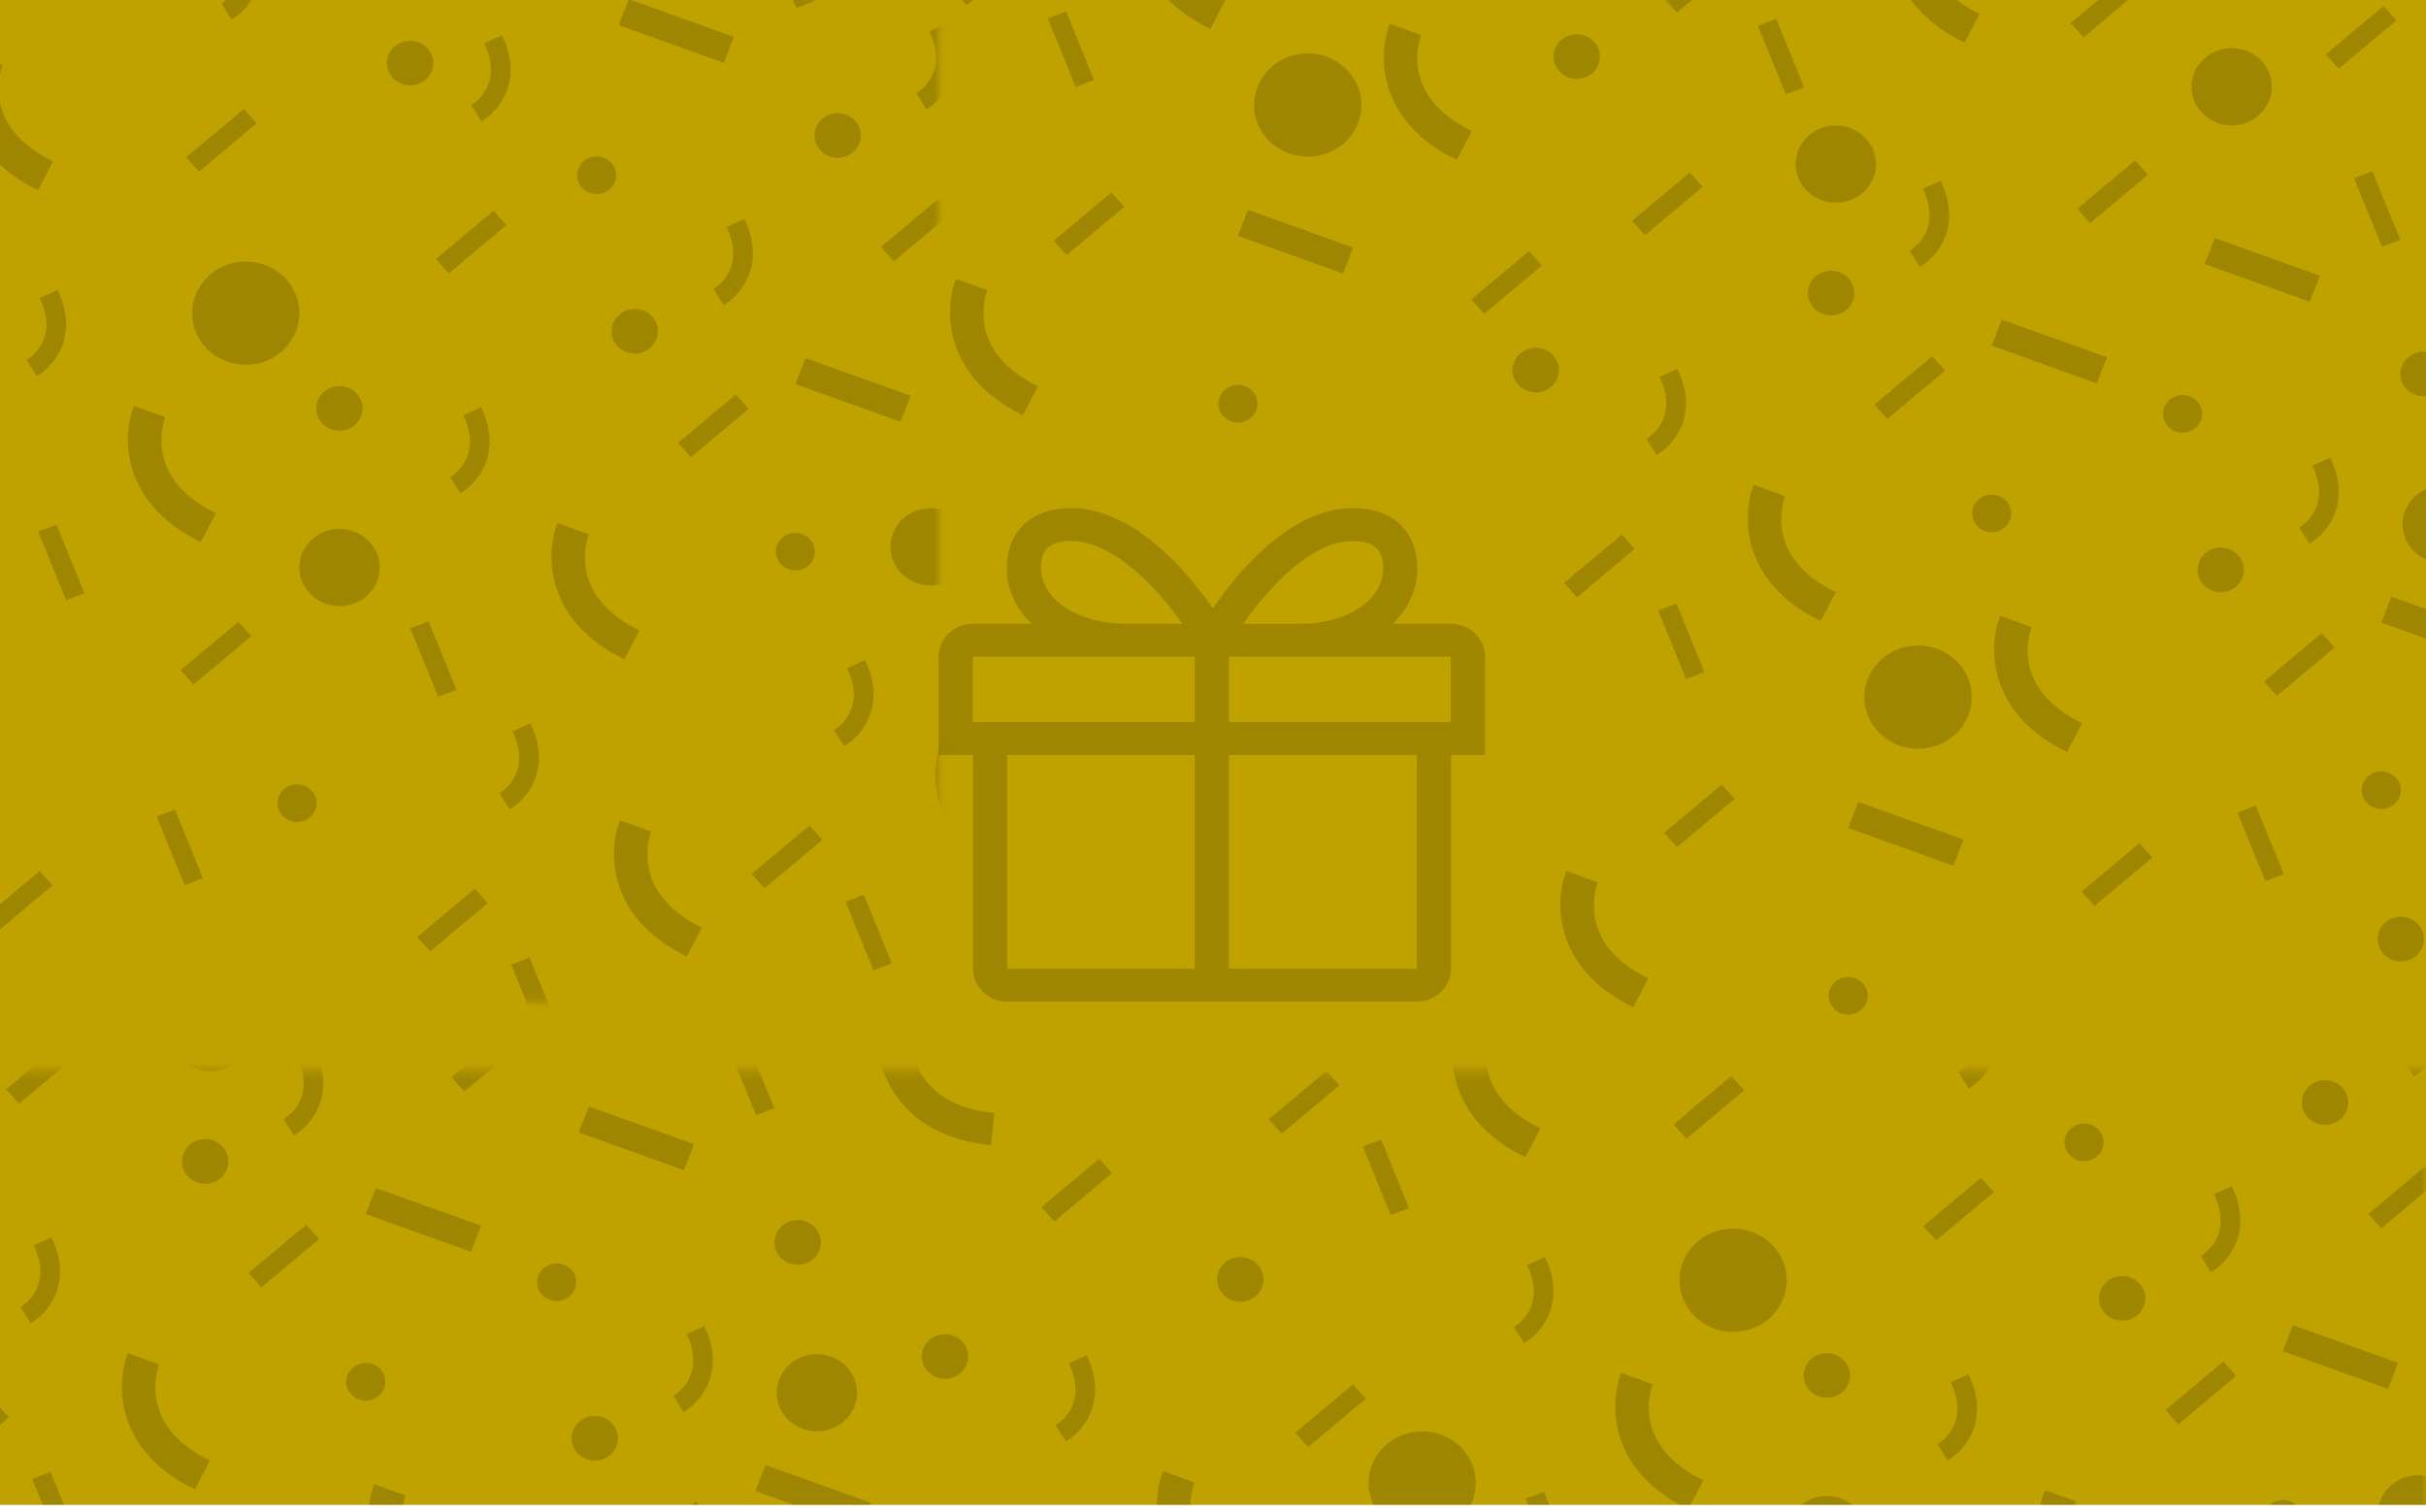 <svg width="300" height="187" viewBox="0 0 300 187" fill="none" xmlns="http://www.w3.org/2000/svg">
<g clip-path="url(#clip0_137_1221)">
<rect width="300" height="186.082" fill="#BFA100"/>
<path d="M183.637 81.194C183.637 78.952 181.747 77.132 179.414 77.132H172.206C174.072 75.361 175.265 73.041 175.265 70.183C175.265 66.665 173.164 62.841 167.267 62.841C159.507 62.841 153.025 70.788 149.978 75.243C146.929 70.788 140.25 62.841 132.491 62.841C126.593 62.841 124.492 66.663 124.492 70.181C124.492 73.039 125.719 75.361 127.621 77.13H120.29C117.957 77.13 116.067 78.95 116.067 81.192V93.35H120.328V119.789C120.328 122.033 122.218 123.851 124.551 123.851H175.206C177.539 123.851 179.429 122.033 179.429 119.789V93.348H183.635V81.19L183.637 81.194ZM167.267 66.907C169.877 66.907 171.042 67.963 171.042 70.187C171.042 74.698 165.808 77.134 160.884 77.134H153.734C156.735 72.846 162.016 66.907 167.267 66.907ZM132.493 66.907C137.744 66.907 143.225 72.846 146.226 77.132H139.076C134.152 77.132 128.719 74.635 128.719 70.122C128.719 67.898 129.881 66.907 132.493 66.907ZM179.414 89.292H151.965V81.196H179.414V89.292ZM120.292 81.194H147.742V89.29H120.292V81.194ZM124.553 93.354H147.742V119.795H124.553V93.354ZM175.208 119.795H151.965V93.356H175.208V119.795Z" fill="#7F6C00" fill-opacity="0.5"/>
<mask id="mask0_137_1221" style="mask-type:luminance" maskUnits="userSpaceOnUse" x="-18" y="132" width="318" height="120">
<path d="M300 132.393H-17.125V251.973H300V132.393Z" fill="white"/>
</mask>
<g mask="url(#mask0_137_1221)">
<path d="M298.489 133.107L297.239 131.099C297.664 130.849 301.298 128.519 298.857 123.449L301.064 122.46C303.804 128.146 300.582 131.911 298.489 133.107Z" fill="#7F6C00" fill-opacity="0.5"/>
<path d="M300.011 144.14L292.873 150.117L294.472 151.884L301.61 145.907L300.011 144.14Z" fill="#7F6C00" fill-opacity="0.5"/>
<path d="M290.383 136.334C290.383 137.859 289.096 139.098 287.516 139.098C285.937 139.098 284.649 137.859 284.649 136.334C284.649 134.809 285.931 133.576 287.516 133.576C289.102 133.576 290.383 134.815 290.383 136.334Z" fill="#7F6C00" fill-opacity="0.5"/>
<path d="M260.13 141.251C260.13 142.532 259.045 143.576 257.713 143.576C256.381 143.576 255.297 142.532 255.297 141.251C255.297 139.97 256.381 138.927 257.713 138.927C259.045 138.927 260.13 139.97 260.13 141.251Z" fill="#7F6C00" fill-opacity="0.5"/>
<path d="M283.542 163.857L282.295 167.076L295.299 171.738L296.546 168.519L283.542 163.857Z" fill="#7F6C00" fill-opacity="0.5"/>
<path d="M284.707 187.796C284.707 189.077 283.622 190.121 282.291 190.121C280.959 190.121 279.874 189.077 279.874 187.796C279.874 186.515 280.959 185.472 282.291 185.472C283.622 185.472 284.707 186.515 284.707 187.796Z" fill="#7F6C00" fill-opacity="0.5"/>
<path d="M273.405 157.315L272.155 155.308C272.58 155.058 276.214 152.727 273.773 147.657L275.98 146.669C278.72 152.355 275.498 156.119 273.405 157.315Z" fill="#7F6C00" fill-opacity="0.5"/>
<path d="M274.917 168.366L267.78 174.344L269.38 176.111L276.516 170.133L274.917 168.366Z" fill="#7F6C00" fill-opacity="0.5"/>
<path d="M265.292 160.543C265.292 162.068 264.011 163.301 262.425 163.301C260.84 163.301 259.559 162.062 259.559 160.543C259.559 159.024 260.84 157.785 262.425 157.785C264.011 157.785 265.292 159.018 265.292 160.543Z" fill="#7F6C00" fill-opacity="0.5"/>
<path d="M243.443 134.589L242.193 132.582C242.618 132.332 246.253 130.001 243.811 124.931L246.018 123.943C248.758 129.629 245.536 133.393 243.443 134.589Z" fill="#7F6C00" fill-opacity="0.5"/>
<path d="M244.962 145.635L237.827 151.615L239.427 153.381L246.562 147.402L244.962 145.635Z" fill="#7F6C00" fill-opacity="0.5"/>
<path d="M252.862 184.251L256.743 185.661C256.451 186.423 254.156 193.251 263.003 197.533L261.139 201.096C251.213 196.289 251.39 187.973 252.868 184.245L252.862 184.251Z" fill="#7F6C00" fill-opacity="0.5"/>
<path d="M228.773 170.079C228.773 171.604 227.485 172.836 225.906 172.836C224.327 172.836 223.039 171.598 223.039 170.079C223.039 168.56 224.32 167.321 225.906 167.321C227.491 167.321 228.773 168.56 228.773 170.079Z" fill="#7F6C00" fill-opacity="0.5"/>
<path d="M240.848 180.579L239.599 178.571C240.024 178.321 243.658 175.991 241.216 170.921L243.423 169.932C246.169 175.619 242.941 179.383 240.848 180.579Z" fill="#7F6C00" fill-opacity="0.5"/>
<path d="M62.957 127.22L55.819 133.197L57.419 134.964L64.556 128.987L62.957 127.22Z" fill="#7F6C00" fill-opacity="0.5"/>
<path d="M46.478 146.9L45.231 150.119L58.236 154.779L59.482 151.56L46.478 146.9Z" fill="#7F6C00" fill-opacity="0.5"/>
<path d="M47.649 170.866C47.649 172.147 46.565 173.19 45.233 173.19C43.901 173.19 42.816 172.147 42.816 170.866C42.816 169.585 43.895 168.541 45.233 168.541C46.571 168.541 47.649 169.578 47.649 170.866Z" fill="#7F6C00" fill-opacity="0.5"/>
<path d="M36.347 140.385L35.098 138.378C35.523 138.128 39.157 135.797 36.715 130.727L38.922 129.739C41.662 135.425 38.44 139.189 36.347 140.385Z" fill="#7F6C00" fill-opacity="0.5"/>
<path d="M37.867 151.436L30.73 157.413L32.329 159.18L39.466 153.203L37.867 151.436Z" fill="#7F6C00" fill-opacity="0.5"/>
<path d="M28.241 143.612C28.241 145.138 26.96 146.376 25.375 146.376C23.789 146.376 22.508 145.138 22.508 143.612C22.508 142.087 23.789 140.855 25.375 140.855C26.96 140.855 28.241 142.093 28.241 143.612Z" fill="#7F6C00" fill-opacity="0.5"/>
<path d="M101.504 153.624C101.504 155.149 100.217 156.388 98.637 156.388C97.058 156.388 95.77 155.149 95.77 153.624C95.77 152.099 97.052 150.866 98.637 150.866C100.223 150.866 101.504 152.105 101.504 153.624Z" fill="#7F6C00" fill-opacity="0.5"/>
<path d="M92.309 128.557L90.041 129.412L93.494 137.887L95.761 137.032L92.309 128.557Z" fill="#7F6C00" fill-opacity="0.5"/>
<path d="M72.816 136.813L71.569 140.032L84.573 144.694L85.82 141.475L72.816 136.813Z" fill="#7F6C00" fill-opacity="0.5"/>
<path d="M71.257 158.548C71.257 159.829 70.172 160.872 68.84 160.872C67.508 160.872 66.424 159.829 66.424 158.548C66.424 157.266 67.502 156.223 68.84 156.223C70.179 156.223 71.257 157.266 71.257 158.548Z" fill="#7F6C00" fill-opacity="0.5"/>
<path d="M94.66 181.152L93.413 184.371L106.417 189.032L107.664 185.814L94.66 181.152Z" fill="#7F6C00" fill-opacity="0.5"/>
<path d="M84.525 174.612L83.275 172.605C83.7 172.355 87.335 170.024 84.893 164.954L87.1 163.966C89.84 169.652 86.618 173.416 84.525 174.612Z" fill="#7F6C00" fill-opacity="0.5"/>
<path d="M86.039 185.677L78.902 191.655L80.502 193.422L87.638 187.444L86.039 185.677Z" fill="#7F6C00" fill-opacity="0.5"/>
<path d="M76.419 177.839C76.419 179.364 75.138 180.603 73.552 180.603C71.967 180.603 70.686 179.364 70.686 177.839C70.686 176.314 71.967 175.082 73.552 175.082C75.138 175.082 76.419 176.32 76.419 177.839Z" fill="#7F6C00" fill-opacity="0.5"/>
<path d="M7.893 128.72L0.756 134.697L2.355 136.464L9.492 130.487L7.893 128.72Z" fill="#7F6C00" fill-opacity="0.5"/>
<path d="M15.811 167.321L19.692 168.73C19.401 169.493 17.105 176.32 25.953 180.603L24.088 184.166C14.162 179.358 14.339 171.043 15.817 167.315L15.811 167.321Z" fill="#7F6C00" fill-opacity="0.5"/>
<path d="M6.253 182.003L3.985 182.857L7.437 191.333L9.704 190.478L6.253 182.003Z" fill="#7F6C00" fill-opacity="0.5"/>
<path d="M-0.499 173.481L-7.638 179.457L-6.039 181.224L1.1 175.248L-0.499 173.481Z" fill="#7F6C00" fill-opacity="0.5"/>
<path d="M3.791 163.642L2.542 161.635C2.967 161.385 6.601 159.054 4.159 153.984L6.367 152.996C9.106 158.682 5.884 162.446 3.791 163.642Z" fill="#7F6C00" fill-opacity="0.5"/>
<path d="M46.274 183.519L50.155 184.929C49.864 185.691 47.568 192.518 56.415 196.801L54.551 200.364C44.625 195.557 44.802 187.241 46.28 183.513L46.274 183.519Z" fill="#7F6C00" fill-opacity="0.5"/>
<path d="M156.246 158.2C156.246 159.725 154.965 160.964 153.379 160.964C151.794 160.964 150.513 159.725 150.513 158.2C150.513 156.675 151.794 155.442 153.379 155.442C154.965 155.442 156.246 156.675 156.246 158.2Z" fill="#7F6C00" fill-opacity="0.5"/>
<path d="M135.918 143.29L128.78 149.267L130.379 151.034L137.517 145.057L135.918 143.29Z" fill="#7F6C00" fill-opacity="0.5"/>
<path d="M143.815 181.903L147.696 183.312C147.405 184.075 145.109 190.902 153.956 195.185L152.092 198.748C142.166 193.94 142.343 185.624 143.821 181.896L143.815 181.903Z" fill="#7F6C00" fill-opacity="0.5"/>
<path d="M119.72 167.736C119.72 169.261 118.432 170.494 116.853 170.494C115.274 170.494 113.986 169.255 113.986 167.736C113.986 166.217 115.268 164.978 116.853 164.978C118.439 164.978 119.72 166.217 119.72 167.736Z" fill="#7F6C00" fill-opacity="0.5"/>
<path d="M131.795 178.23L130.546 176.223C130.971 175.972 134.605 173.642 132.163 168.572L134.37 167.583C137.11 173.27 133.888 177.034 131.795 178.23Z" fill="#7F6C00" fill-opacity="0.5"/>
<path d="M214.088 133.053L206.95 139.03L208.549 140.797L215.687 134.82L214.088 133.053Z" fill="#7F6C00" fill-opacity="0.5"/>
<path d="M108.544 128.732L112.692 128.708C112.705 129.519 113.111 136.682 122.967 137.627L122.555 141.599C111.5 140.544 108.551 132.722 108.538 128.732H108.544Z" fill="#7F6C00" fill-opacity="0.5"/>
<path d="M180.354 126.249L184.235 127.658C183.944 128.421 181.648 135.248 190.495 139.531L188.631 143.094C178.705 138.286 178.882 129.97 180.36 126.243L180.354 126.249Z" fill="#7F6C00" fill-opacity="0.5"/>
<path d="M170.795 140.917L168.527 141.772L171.982 150.247L174.249 149.392L170.795 140.917Z" fill="#7F6C00" fill-opacity="0.5"/>
<path d="M164.031 132.433L156.893 138.409L158.491 140.176L165.63 134.2L164.031 132.433Z" fill="#7F6C00" fill-opacity="0.5"/>
<path d="M200.485 169.761L204.366 171.171C204.075 171.933 201.779 178.761 210.626 183.043L208.762 186.606C198.836 181.799 199.013 173.483 200.491 169.755L200.485 169.761Z" fill="#7F6C00" fill-opacity="0.5"/>
<path d="M190.922 184.456L188.654 185.311L192.107 193.786L194.375 192.932L190.922 184.456Z" fill="#7F6C00" fill-opacity="0.5"/>
<path d="M167.297 171.187L160.158 177.163L161.757 178.93L168.896 172.955L167.297 171.187Z" fill="#7F6C00" fill-opacity="0.5"/>
<path d="M188.472 166.089L187.223 164.081C187.648 163.831 191.282 161.501 188.84 156.431L191.047 155.442C193.787 161.129 190.565 164.893 188.472 166.089Z" fill="#7F6C00" fill-opacity="0.5"/>
<path d="M30.931 127.67C30.931 130.312 28.705 132.448 25.965 132.448C23.225 132.448 20.999 130.306 20.999 127.67C20.999 125.035 23.225 122.893 25.965 122.893C28.705 122.893 30.931 125.035 30.931 127.67Z" fill="#7F6C00" fill-opacity="0.5"/>
<path d="M105.982 172.208C105.982 174.85 103.756 176.985 101.016 176.985C98.276 176.985 96.05 174.844 96.05 172.208C96.05 169.572 98.276 167.431 101.016 167.431C103.756 167.431 105.982 169.572 105.982 172.208Z" fill="#7F6C00" fill-opacity="0.5"/>
<path d="M182.498 183.373C182.498 186.899 179.523 189.755 175.864 189.755C172.204 189.755 169.229 186.893 169.229 183.373C169.229 179.853 172.204 176.985 175.864 176.985C179.523 176.985 182.498 179.846 182.498 183.373Z" fill="#7F6C00" fill-opacity="0.5"/>
<path d="M220.952 158.304C220.952 161.83 217.977 164.685 214.318 164.685C210.658 164.685 207.684 161.824 207.684 158.304C207.684 154.784 210.658 151.916 214.318 151.916C217.977 151.916 220.952 154.777 220.952 158.304Z" fill="#7F6C00" fill-opacity="0.5"/>
<path d="M230.884 189.755C230.884 192.396 228.658 194.532 225.918 194.532C223.178 194.532 220.952 192.39 220.952 189.755C220.952 187.119 223.178 184.978 225.918 184.978C228.658 184.978 230.884 187.119 230.884 189.755Z" fill="#7F6C00" fill-opacity="0.5"/>
<path d="M303.975 187.198C303.975 189.84 301.749 191.975 299.009 191.975C296.269 191.975 294.043 189.834 294.043 187.198C294.043 184.563 296.269 182.421 299.009 182.421C301.749 182.421 303.975 184.563 303.975 187.198Z" fill="#7F6C00" fill-opacity="0.5"/>
</g>
<mask id="mask1_137_1221" style="mask-type:luminance" maskUnits="userSpaceOnUse" x="-202" y="-24" width="319" height="148">
<path d="M116.068 -23.184H-201.057V123.851H116.068V-23.184Z" fill="white"/>
</mask>
<g mask="url(#mask1_137_1221)">
<path d="M114.557 13.526L113.308 11.519C113.733 11.269 117.367 8.938 114.925 3.868L117.132 2.88C119.872 8.566 116.65 12.33 114.557 13.526Z" fill="#7F6C00" fill-opacity="0.5"/>
<path d="M116.079 24.56L108.941 30.536L110.541 32.303L117.678 26.327L116.079 24.56Z" fill="#7F6C00" fill-opacity="0.5"/>
<path d="M106.451 16.753C106.451 18.279 105.164 19.517 103.585 19.517C102.005 19.517 100.718 18.279 100.718 16.753C100.718 15.228 101.999 13.996 103.585 13.996C105.17 13.996 106.451 15.234 106.451 16.753Z" fill="#7F6C00" fill-opacity="0.5"/>
<path d="M97.265 -8.347L94.997 -7.492L98.448 0.983L100.716 0.129L97.265 -8.347Z" fill="#7F6C00" fill-opacity="0.5"/>
<path d="M77.747 -0.104L76.501 3.115L89.505 7.774L90.752 4.555L77.747 -0.104Z" fill="#7F6C00" fill-opacity="0.5"/>
<path d="M76.198 21.671C76.198 22.952 75.114 23.995 73.782 23.995C72.45 23.995 71.365 22.952 71.365 21.671C71.365 20.39 72.45 19.346 73.782 19.346C75.114 19.346 76.198 20.39 76.198 21.671Z" fill="#7F6C00" fill-opacity="0.5"/>
<path d="M99.61 44.277L98.363 47.496L111.367 52.157L112.614 48.939L99.61 44.277Z" fill="#7F6C00" fill-opacity="0.5"/>
<path d="M100.775 68.216C100.775 69.497 99.691 70.54 98.359 70.54C97.027 70.54 95.942 69.497 95.942 68.216C95.942 66.935 97.027 65.891 98.359 65.891C99.691 65.891 100.775 66.935 100.775 68.216Z" fill="#7F6C00" fill-opacity="0.5"/>
<path d="M89.473 37.735L88.224 35.728C88.649 35.478 92.283 33.147 89.841 28.077L92.048 27.089C94.788 32.775 91.566 36.539 89.473 37.735Z" fill="#7F6C00" fill-opacity="0.5"/>
<path d="M90.985 48.786L83.849 54.764L85.448 56.531L92.585 50.553L90.985 48.786Z" fill="#7F6C00" fill-opacity="0.5"/>
<path d="M81.361 40.962C81.361 42.488 80.079 43.72 78.494 43.72C76.908 43.72 75.627 42.482 75.627 40.962C75.627 39.443 76.908 38.205 78.494 38.205C80.079 38.205 81.361 39.437 81.361 40.962Z" fill="#7F6C00" fill-opacity="0.5"/>
<path d="M59.511 15.009L58.262 13.001C58.687 12.751 62.321 10.421 59.879 5.351L62.086 4.362C64.826 10.049 61.604 13.813 59.511 15.009Z" fill="#7F6C00" fill-opacity="0.5"/>
<path d="M61.031 26.055L53.895 32.034L55.495 33.801L62.631 27.822L61.031 26.055Z" fill="#7F6C00" fill-opacity="0.5"/>
<path d="M68.93 64.671L72.812 66.081C72.52 66.843 70.224 73.67 79.072 77.953L77.207 81.516C67.281 76.709 67.459 68.393 68.936 64.665L68.93 64.671Z" fill="#7F6C00" fill-opacity="0.5"/>
<path d="M52.998 76.83L50.73 77.685L54.182 86.16L56.45 85.306L52.998 76.83Z" fill="#7F6C00" fill-opacity="0.5"/>
<path d="M29.47 76.895L22.331 82.87L23.93 84.638L31.068 78.662L29.47 76.895Z" fill="#7F6C00" fill-opacity="0.5"/>
<path d="M44.841 50.498C44.841 52.024 43.553 53.256 41.974 53.256C40.395 53.256 39.107 52.017 39.107 50.498C39.107 48.979 40.389 47.741 41.974 47.741C43.56 47.741 44.841 48.979 44.841 50.498Z" fill="#7F6C00" fill-opacity="0.5"/>
<path d="M56.916 60.998L55.667 58.991C56.092 58.741 59.726 56.41 57.284 51.34L59.492 50.352C62.238 56.038 59.01 59.803 56.916 60.998Z" fill="#7F6C00" fill-opacity="0.5"/>
<path d="M53.58 7.797C53.58 9.322 52.293 10.555 50.714 10.555C49.134 10.555 47.847 9.316 47.847 7.797C47.847 6.278 49.134 5.04 50.714 5.04C52.293 5.04 53.58 6.278 53.58 7.797Z" fill="#7F6C00" fill-opacity="0.5"/>
<path d="M28.635 2.428L27.386 0.421C27.811 0.171 31.445 -2.16 29.003 -7.23L31.21 -8.218C33.95 -2.532 30.728 1.232 28.635 2.428Z" fill="#7F6C00" fill-opacity="0.5"/>
<path d="M30.156 13.473L23.019 19.45L24.618 21.216L31.755 15.24L30.156 13.473Z" fill="#7F6C00" fill-opacity="0.5"/>
<path d="M39.151 99.313C39.151 100.594 38.067 101.637 36.735 101.637C35.403 101.637 34.318 100.594 34.318 99.313C34.318 98.032 35.397 96.988 36.735 96.988C38.073 96.988 39.151 98.032 39.151 99.313Z" fill="#7F6C00" fill-opacity="0.5"/>
<path d="M21.64 100.109L19.372 100.964L22.823 109.44L25.091 108.585L21.64 100.109Z" fill="#7F6C00" fill-opacity="0.5"/>
<path d="M4.905 107.702L-2.233 113.677L-0.635 115.445L6.504 109.469L4.905 107.702Z" fill="#7F6C00" fill-opacity="0.5"/>
<path d="M-3.578 6.668L0.304 8.078C0.012 8.84 -2.284 15.668 6.564 19.95L4.699 23.513C-5.227 18.706 -5.049 10.39 -3.571 6.662L-3.578 6.668Z" fill="#7F6C00" fill-opacity="0.5"/>
<path d="M16.553 50.181L20.435 51.59C20.143 52.353 17.847 59.18 26.695 63.463L24.83 67.026C14.904 62.218 15.082 53.903 16.559 50.175L16.553 50.181Z" fill="#7F6C00" fill-opacity="0.5"/>
<path d="M6.99 64.876L4.723 65.731L8.175 74.206L10.443 73.351L6.99 64.876Z" fill="#7F6C00" fill-opacity="0.5"/>
<path d="M4.54 46.508L3.291 44.501C3.716 44.251 7.35 41.92 4.908 36.85L7.116 35.862C9.855 41.548 6.634 45.313 4.54 46.508Z" fill="#7F6C00" fill-opacity="0.5"/>
<path d="M116.404 91.668L120.285 93.078C119.993 93.84 117.698 100.667 126.545 104.95L124.681 108.513C114.755 103.706 114.932 95.39 116.41 91.662L116.404 91.668Z" fill="#7F6C00" fill-opacity="0.5"/>
<path d="M106.828 110.644L104.561 111.498L108.012 119.974L110.28 119.119L106.828 110.644Z" fill="#7F6C00" fill-opacity="0.5"/>
<path d="M100.091 102.085L92.952 108.061L94.551 109.828L101.69 103.852L100.091 102.085Z" fill="#7F6C00" fill-opacity="0.5"/>
<path d="M104.384 92.266L103.135 90.259C103.56 90.009 107.194 87.678 104.752 82.608L106.959 81.62C109.706 87.306 106.477 91.07 104.384 92.266Z" fill="#7F6C00" fill-opacity="0.5"/>
<path d="M76.661 101.424L80.543 102.833C80.251 103.596 77.955 110.423 86.803 114.706L84.938 118.269C75.012 113.461 75.19 105.145 76.668 101.418L76.661 101.424Z" fill="#7F6C00" fill-opacity="0.5"/>
<path d="M65.488 118.418L63.221 119.273L66.675 127.748L68.942 126.893L65.488 118.418Z" fill="#7F6C00" fill-opacity="0.5"/>
<path d="M58.724 109.893L51.586 115.868L53.185 117.636L60.323 111.66L58.724 109.893Z" fill="#7F6C00" fill-opacity="0.5"/>
<path d="M63.018 100.082L61.769 98.074C62.194 97.824 65.828 95.494 63.386 90.424L65.593 89.435C68.339 95.121 65.111 98.886 63.018 100.082Z" fill="#7F6C00" fill-opacity="0.5"/>
<path d="M37.02 38.724C37.02 42.25 34.046 45.105 30.386 45.105C26.727 45.105 23.752 42.244 23.752 38.724C23.752 35.203 26.727 32.336 30.386 32.336C34.046 32.336 37.02 35.197 37.02 38.724Z" fill="#7F6C00" fill-opacity="0.5"/>
<path d="M46.953 70.174C46.953 72.816 44.727 74.951 41.987 74.951C39.247 74.951 37.02 72.81 37.02 70.174C37.02 67.539 39.247 65.397 41.987 65.397C44.727 65.397 46.953 67.539 46.953 70.174Z" fill="#7F6C00" fill-opacity="0.5"/>
<path d="M120.044 67.618C120.044 70.26 117.817 72.395 115.078 72.395C112.338 72.395 110.111 70.254 110.111 67.618C110.111 64.982 112.338 62.841 115.078 62.841C117.817 62.841 120.044 64.982 120.044 67.618Z" fill="#7F6C00" fill-opacity="0.5"/>
</g>
<mask id="mask2_137_1221" style="mask-type:luminance" maskUnits="userSpaceOnUse" x="183" y="-11" width="319" height="148">
<path d="M501.057 -10.982H183.933V136.053H501.057V-10.982Z" fill="white"/>
</mask>
<g mask="url(#mask2_137_1221)">
<path d="M263.192 -3.128L256.055 2.848L257.654 4.615L264.791 -1.361L263.192 -3.128Z" fill="#7F6C00" fill-opacity="0.5"/>
<path d="M234.659 -11.568L238.54 -10.158C238.248 -9.396 235.952 -2.569 244.8 1.714L242.935 5.277C233.009 0.47 233.187 -7.846 234.665 -11.574L234.659 -11.568Z" fill="#7F6C00" fill-opacity="0.5"/>
<path d="M219.653 2.334L217.386 3.188L220.837 11.664L223.105 10.81L219.653 2.334Z" fill="#7F6C00" fill-opacity="0.5"/>
<path d="M212.91 -6.189L205.772 -0.212L207.372 1.555L214.509 -4.422L212.91 -6.189Z" fill="#7F6C00" fill-opacity="0.5"/>
<path d="M264.014 19.842L256.877 25.819L258.476 27.586L265.614 21.609L264.014 19.842Z" fill="#7F6C00" fill-opacity="0.5"/>
<path d="M247.536 39.522L246.289 42.74L259.294 47.4L260.54 44.181L247.536 39.522Z" fill="#7F6C00" fill-opacity="0.5"/>
<path d="M248.707 63.487C248.707 64.769 247.622 65.812 246.291 65.812C244.959 65.812 243.874 64.769 243.874 63.487C243.874 62.206 244.952 61.163 246.291 61.163C247.629 61.163 248.707 62.2 248.707 63.487Z" fill="#7F6C00" fill-opacity="0.5"/>
<path d="M237.405 33.007L236.155 30.999C236.58 30.749 240.214 28.419 237.773 23.349L239.98 22.36C242.72 28.047 239.498 31.811 237.405 33.007Z" fill="#7F6C00" fill-opacity="0.5"/>
<path d="M238.925 44.057L231.787 50.034L233.386 51.801L240.524 45.825L238.925 44.057Z" fill="#7F6C00" fill-opacity="0.5"/>
<path d="M229.299 36.234C229.299 37.759 228.018 38.998 226.432 38.998C224.847 38.998 223.565 37.759 223.565 36.234C223.565 34.709 224.847 33.476 226.432 33.476C228.018 33.476 229.299 34.715 229.299 36.234Z" fill="#7F6C00" fill-opacity="0.5"/>
<path d="M302.562 46.246C302.562 47.771 301.274 49.01 299.695 49.01C298.116 49.01 296.828 47.771 296.828 46.246C296.828 44.72 298.109 43.488 299.695 43.488C301.281 43.488 302.562 44.727 302.562 46.246Z" fill="#7F6C00" fill-opacity="0.5"/>
<path d="M293.366 21.179L291.099 22.034L294.551 30.509L296.819 29.654L293.366 21.179Z" fill="#7F6C00" fill-opacity="0.5"/>
<path d="M273.874 29.435L272.627 32.654L285.631 37.316L286.878 34.097L273.874 29.435Z" fill="#7F6C00" fill-opacity="0.5"/>
<path d="M272.314 51.169C272.314 52.451 271.23 53.494 269.898 53.494C268.566 53.494 267.481 52.451 267.481 51.169C267.481 49.888 268.56 48.845 269.898 48.845C271.236 48.845 272.314 49.888 272.314 51.169Z" fill="#7F6C00" fill-opacity="0.5"/>
<path d="M295.718 73.774L294.471 76.992L307.474 81.654L308.721 78.435L295.718 73.774Z" fill="#7F6C00" fill-opacity="0.5"/>
<path d="M296.885 97.708C296.885 98.989 295.8 100.033 294.468 100.033C293.136 100.033 292.052 98.989 292.052 97.708C292.052 96.427 293.136 95.383 294.468 95.383C295.8 95.383 296.885 96.421 296.885 97.708Z" fill="#7F6C00" fill-opacity="0.5"/>
<path d="M285.582 67.234L284.333 65.226C284.758 64.976 288.392 62.645 285.95 57.575L288.158 56.587C290.897 62.273 287.676 66.038 285.582 67.234Z" fill="#7F6C00" fill-opacity="0.5"/>
<path d="M287.096 78.299L279.96 84.277L281.559 86.043L288.696 80.066L287.096 78.299Z" fill="#7F6C00" fill-opacity="0.5"/>
<path d="M277.477 70.461C277.477 71.986 276.196 73.225 274.61 73.225C273.024 73.225 271.743 71.986 271.743 70.461C271.743 68.936 273.024 67.703 274.61 67.703C276.196 67.703 277.477 68.942 277.477 70.461Z" fill="#7F6C00" fill-opacity="0.5"/>
<path d="M208.951 21.341L201.813 27.318L203.413 29.085L210.55 23.108L208.951 21.341Z" fill="#7F6C00" fill-opacity="0.5"/>
<path d="M216.868 59.943L220.75 61.352C220.458 62.115 218.162 68.942 227.01 73.225L225.145 76.788C215.219 71.98 215.397 63.664 216.875 59.937L216.868 59.943Z" fill="#7F6C00" fill-opacity="0.5"/>
<path d="M207.311 74.624L205.043 75.479L208.494 83.954L210.762 83.1L207.311 74.624Z" fill="#7F6C00" fill-opacity="0.5"/>
<path d="M200.558 66.103L193.42 72.078L195.019 73.846L202.157 67.87L200.558 66.103Z" fill="#7F6C00" fill-opacity="0.5"/>
<path d="M192.773 45.77C192.773 47.295 191.485 48.528 189.906 48.528C188.327 48.528 187.039 47.289 187.039 45.77C187.039 44.251 188.32 43.012 189.906 43.012C191.491 43.012 192.773 44.251 192.773 45.77Z" fill="#7F6C00" fill-opacity="0.5"/>
<path d="M204.849 56.264L203.6 54.257C204.025 54.006 207.659 51.676 205.217 46.606L207.424 45.617C210.164 51.304 206.942 55.068 204.849 56.264Z" fill="#7F6C00" fill-opacity="0.5"/>
<path d="M197.847 6.998C197.847 8.523 196.566 9.756 194.98 9.756C193.394 9.756 192.113 8.517 192.113 6.998C192.113 5.479 193.394 4.24 194.98 4.24C196.566 4.24 197.847 5.473 197.847 6.998Z" fill="#7F6C00" fill-opacity="0.5"/>
<path d="M247.331 76.141L251.213 77.55C250.921 78.313 248.625 85.14 257.473 89.423L255.608 92.986C245.682 88.178 245.86 79.862 247.338 76.135L247.331 76.141Z" fill="#7F6C00" fill-opacity="0.5"/>
<path d="M294.748 0.748L287.61 6.725L289.209 8.492L296.347 2.515L294.748 0.748Z" fill="#7F6C00" fill-opacity="0.5"/>
<path d="M229.8 99.162L228.554 102.381L241.558 107.041L242.805 103.822L229.8 99.162Z" fill="#7F6C00" fill-opacity="0.5"/>
<path d="M230.968 123.131C230.968 124.412 229.883 125.456 228.551 125.456C227.219 125.456 226.135 124.412 226.135 123.131C226.135 121.85 227.213 120.807 228.551 120.807C229.89 120.807 230.968 121.85 230.968 123.131Z" fill="#7F6C00" fill-opacity="0.5"/>
<path d="M212.909 97.01L205.771 102.986L207.371 104.753L214.508 98.777L212.909 97.01Z" fill="#7F6C00" fill-opacity="0.5"/>
<path d="M193.693 107.689L197.574 109.105C197.283 109.868 194.987 116.695 203.834 120.977L201.97 124.541C192.044 119.733 192.221 111.417 193.699 107.689H193.693Z" fill="#7F6C00" fill-opacity="0.5"/>
<path d="M278.954 99.618L276.687 100.473L280.138 108.949L282.406 108.094L278.954 99.618Z" fill="#7F6C00" fill-opacity="0.5"/>
<path d="M264.554 104.27L257.415 110.245L259.014 112.013L266.152 106.037L264.554 104.27Z" fill="#7F6C00" fill-opacity="0.5"/>
<path d="M299.752 116.115C299.752 117.64 298.471 118.879 296.885 118.879C295.3 118.879 294.019 117.64 294.019 116.115C294.019 114.59 295.3 113.357 296.885 113.357C298.471 113.357 299.752 114.59 299.752 116.115Z" fill="#7F6C00" fill-opacity="0.5"/>
<path d="M231.989 20.292C231.989 22.934 229.763 25.069 227.023 25.069C224.283 25.069 222.057 22.928 222.057 20.292C222.057 17.656 224.283 15.515 227.023 15.515C229.763 15.515 231.989 17.656 231.989 20.292Z" fill="#7F6C00" fill-opacity="0.5"/>
<path d="M243.83 86.201C243.83 89.728 240.855 92.583 237.189 92.583C233.523 92.583 230.549 89.722 230.549 86.201C230.549 82.681 233.523 79.814 237.189 79.814C240.855 79.814 243.83 82.675 243.83 86.201Z" fill="#7F6C00" fill-opacity="0.5"/>
<path d="M307.04 64.83C307.04 67.471 304.814 69.607 302.074 69.607C299.334 69.607 297.107 67.465 297.107 64.83C297.107 62.194 299.334 60.053 302.074 60.053C304.814 60.053 307.04 62.194 307.04 64.83Z" fill="#7F6C00" fill-opacity="0.5"/>
<path d="M280.933 10.732C280.933 13.373 278.707 15.509 275.967 15.509C273.227 15.509 271.001 13.367 271.001 10.732C271.001 8.096 273.227 5.955 275.967 5.955C278.707 5.955 280.933 8.096 280.933 10.732Z" fill="#7F6C00" fill-opacity="0.5"/>
</g>
<mask id="mask3_137_1221" style="mask-type:luminance" maskUnits="userSpaceOnUse" x="108" y="-85" width="83" height="148">
<path d="M190.909 -84.194H108.457V62.841H190.909V-84.194Z" fill="white"/>
</mask>
<g mask="url(#mask3_137_1221)">
<path d="M141.393 -13.27L145.275 -11.86C144.983 -11.098 142.687 -4.271 151.535 0.012L149.67 3.575C139.744 -1.232 139.921 -9.548 141.399 -13.276L141.393 -13.27Z" fill="#7F6C00" fill-opacity="0.5"/>
<path d="M131.835 1.412L129.567 2.266L133.019 10.742L135.286 9.888L131.835 1.412Z" fill="#7F6C00" fill-opacity="0.5"/>
<path d="M125.083 -7.11L117.944 -1.134L119.543 0.633L126.682 -5.342L125.083 -7.11Z" fill="#7F6C00" fill-opacity="0.5"/>
<path d="M171.856 2.928L175.737 4.338C175.446 5.1 173.15 11.928 181.997 16.21L180.133 19.773C170.207 14.966 170.384 6.65 171.862 2.922L171.856 2.928Z" fill="#7F6C00" fill-opacity="0.5"/>
<path d="M154.325 25.95L153.078 29.169L166.083 33.829L167.329 30.61L154.325 25.95Z" fill="#7F6C00" fill-opacity="0.5"/>
<path d="M155.492 49.919C155.492 51.2 154.408 52.243 153.076 52.243C151.744 52.243 150.659 51.2 150.659 49.919C150.659 48.638 151.737 47.594 153.076 47.594C154.414 47.594 155.492 48.638 155.492 49.919Z" fill="#7F6C00" fill-opacity="0.5"/>
<path d="M137.433 23.797L130.296 29.774L131.895 31.541L139.032 25.564L137.433 23.797Z" fill="#7F6C00" fill-opacity="0.5"/>
<path d="M118.217 34.477L122.099 35.892C121.807 36.655 119.511 43.482 128.359 47.765L126.494 51.328C116.568 46.52 116.746 38.205 118.223 34.477H118.217Z" fill="#7F6C00" fill-opacity="0.5"/>
<path d="M189.078 31.057L181.939 37.033L183.538 38.8L190.677 32.825L189.078 31.057Z" fill="#7F6C00" fill-opacity="0.5"/>
<path d="M168.354 12.989C168.354 16.515 165.38 19.371 161.714 19.371C158.048 19.371 155.073 16.509 155.073 12.989C155.073 9.469 158.048 6.601 161.714 6.601C165.38 6.601 168.354 9.463 168.354 12.989Z" fill="#7F6C00" fill-opacity="0.5"/>
</g>
</g>
<defs>
<clipPath id="clip0_137_1221">
<rect width="300" height="186.082" fill="white"/>
</clipPath>
</defs>
</svg>
